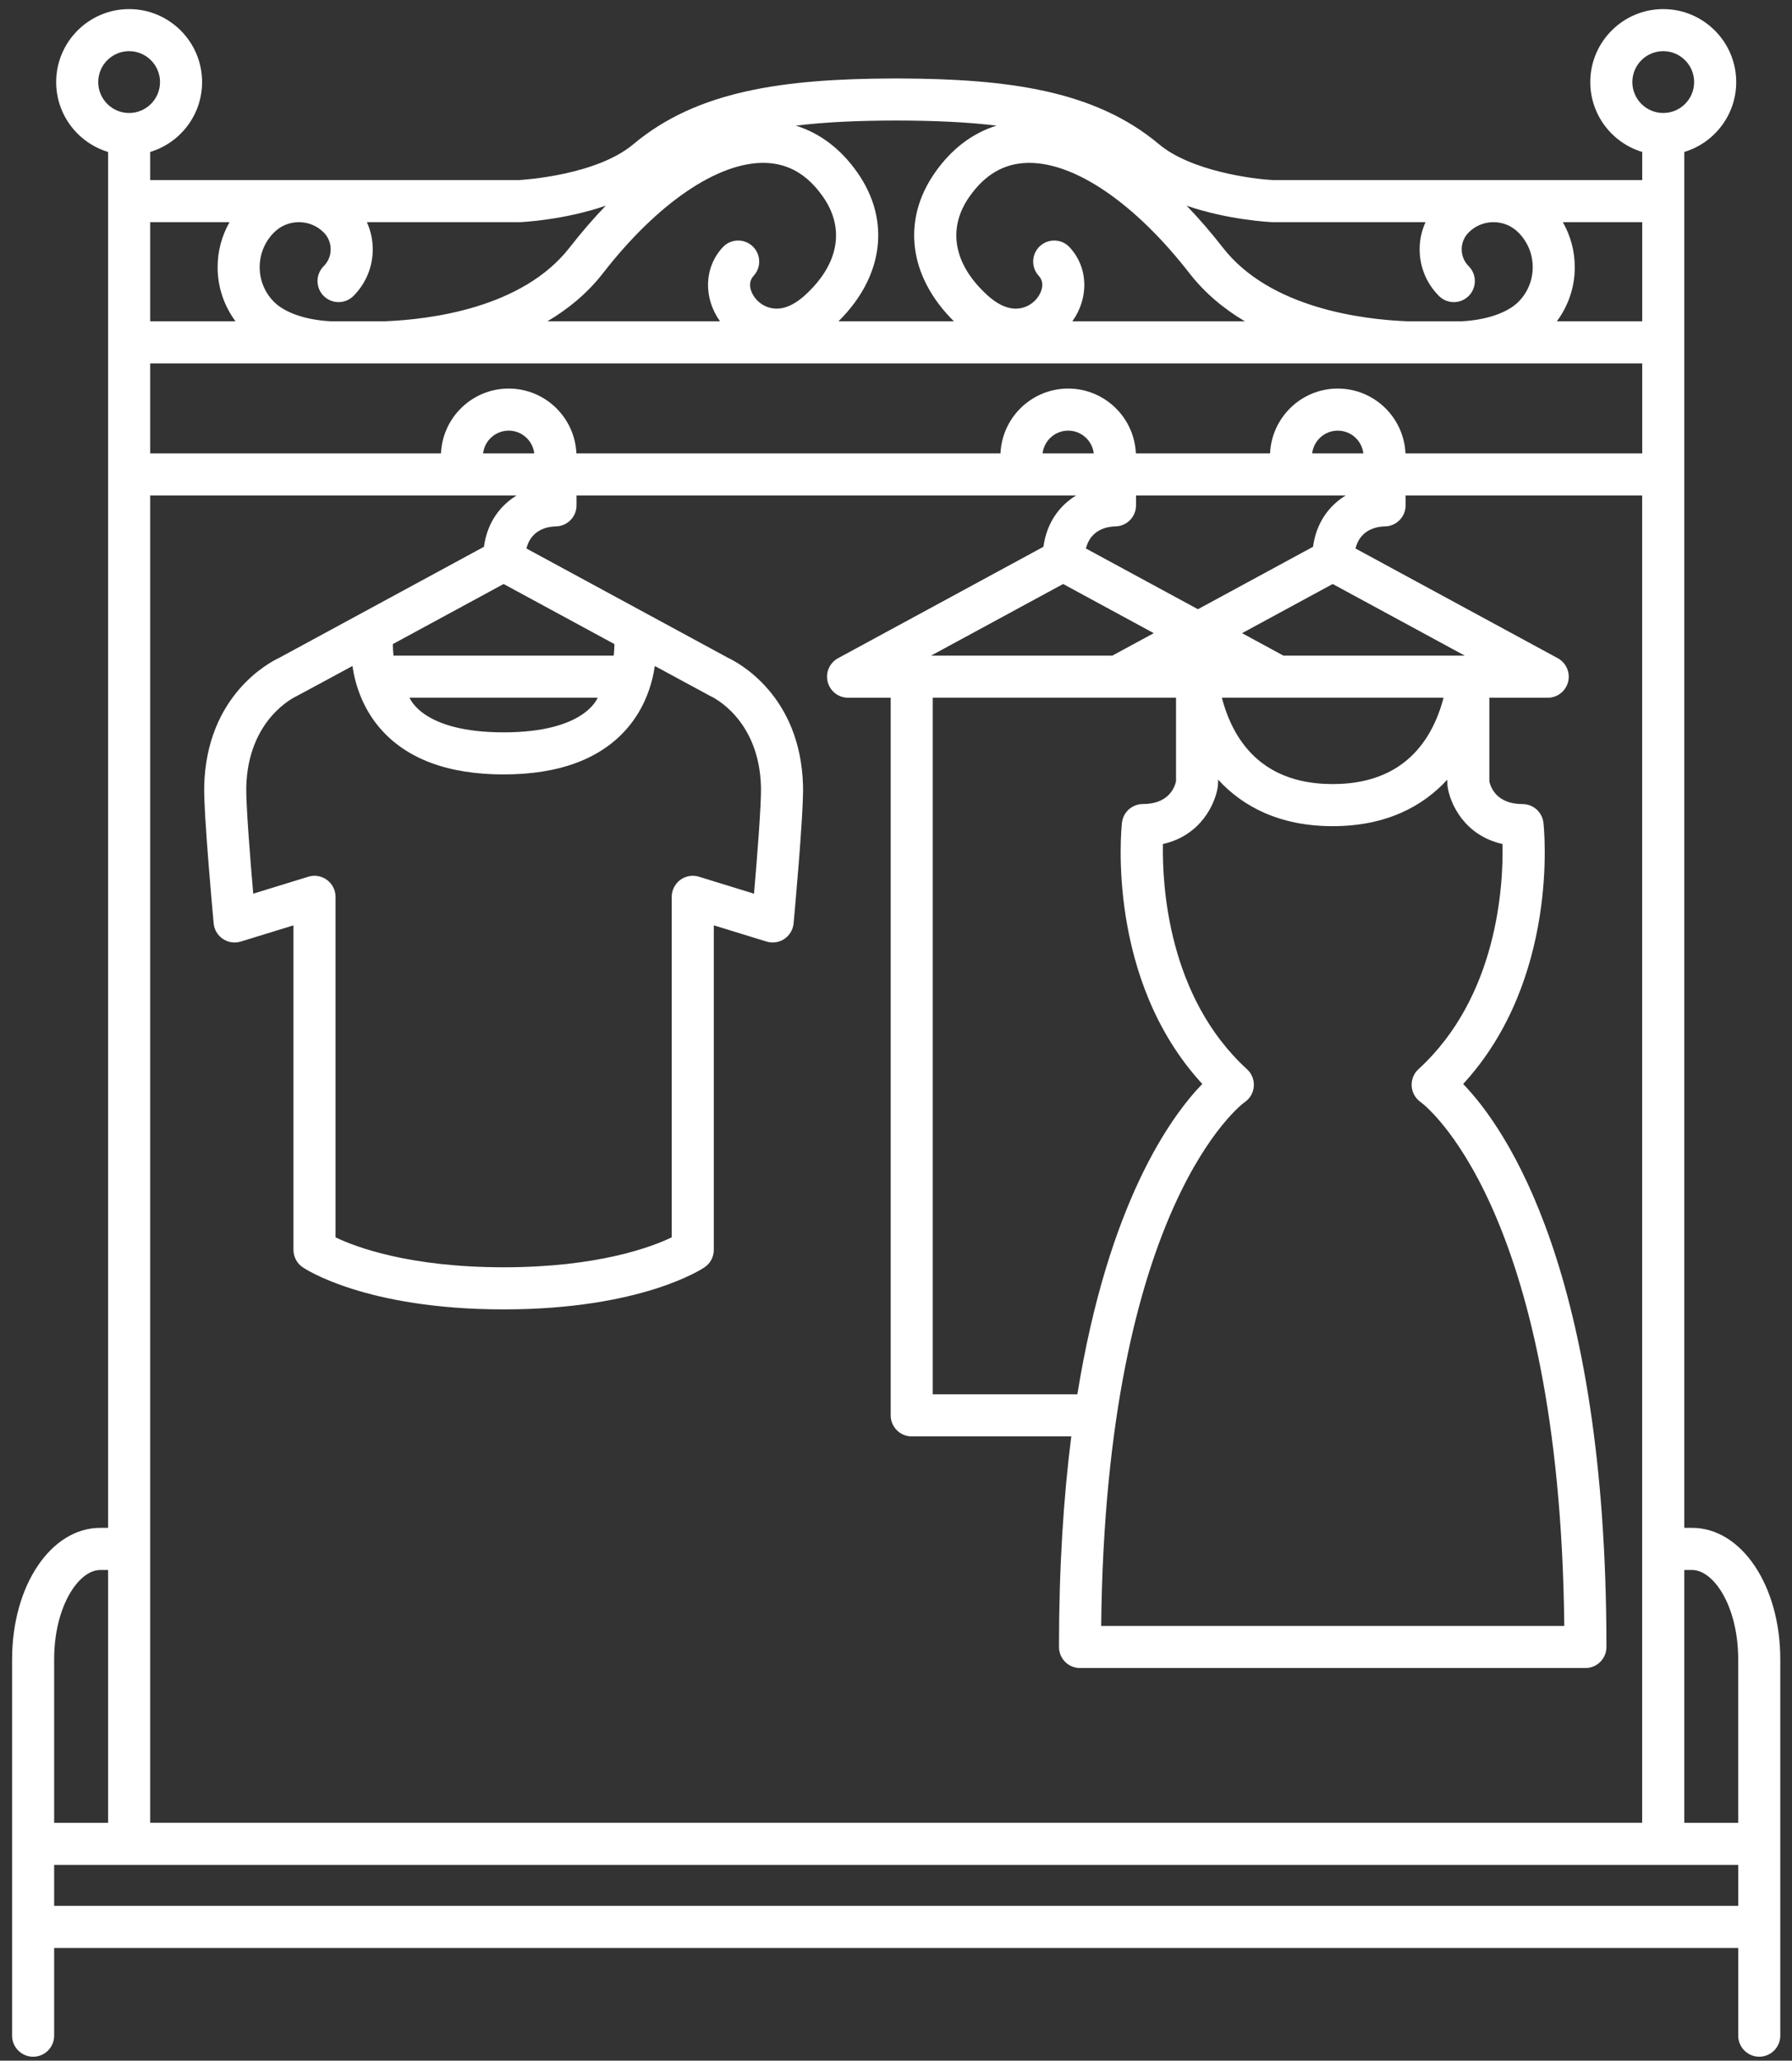 <?xml version="1.0" encoding="utf-8"?>
<!-- Generator: Adobe Illustrator 15.0.0, SVG Export Plug-In  -->
<!DOCTYPE svg PUBLIC "-//W3C//DTD SVG 1.1//EN" "http://www.w3.org/Graphics/SVG/1.1/DTD/svg11.dtd">
<svg version="1.1"
	 xmlns="http://www.w3.org/2000/svg" xmlns:xlink="http://www.w3.org/1999/xlink" xmlns:a="http://ns.adobe.com/AdobeSVGViewerExtensions/3.0/"
	 x="0px" y="0px" width="87px" height="100px" viewBox="0 0 87 100" enable-background="new 0 0 87 100" xml:space="preserve" style="fill: #464e64;">
<rect x="0" y="0" width="87" height="100" fill="#333333" stroke="none"/>
<defs>
</defs>
<g>
	<defs>
		<rect id="SVGID_1_" width="86.833" height="100"/>
	</defs>
	<clipPath id="SVGID_2_">
		<use xlink:href="#SVGID_1_"  overflow="visible"/>
	</clipPath>
	<path fill="#ffffff" clip-path="url(#SVGID_2_)" d="M82.148,74.143H81.77V7.374c1.457-0.439,2.522-1.792,2.522-3.391
		c0-1.953-1.59-3.542-3.543-3.542s-3.542,1.589-3.542,3.542c0,1.598,1.064,2.952,2.521,3.391v1.365H61.825
		C60.778,8.69,57.803,8.288,56.27,7c-3.099-2.601-7.285-3.172-12.6-3.192c-0.007,0-0.014-0.002-0.021-0.002
		c-0.047,0-0.094,0.001-0.14,0.001c-0.048,0-0.093-0.001-0.14-0.001c-0.007,0-0.013,0.001-0.021,0.002
		c-5.314,0.02-9.5,0.591-12.601,3.192c-1.784,1.498-5.276,1.722-5.559,1.739H7.291V7.374c1.456-0.439,2.52-1.792,2.52-3.391
		c0-1.953-1.588-3.542-3.542-3.542c-1.953,0-3.542,1.589-3.542,3.542c0,1.598,1.065,2.951,2.521,3.391v66.769H4.871
		c-2.402,0-4.284,2.804-4.284,6.38v18.264c0,0.563,0.458,1.021,1.022,1.021s1.02-0.458,1.02-1.021V94.53h81.76v4.256
		c0,0.563,0.457,1.021,1.021,1.021c0.563,0,1.021-0.458,1.021-1.021V80.522C86.432,76.946,84.55,74.143,82.148,74.143
		 M82.148,76.187c1.06,0,2.24,1.78,2.24,4.336v7.933H81.77V76.187H82.148z M7.291,88.455v-64.41H25.08
		c-0.767,0.469-1.417,1.267-1.586,2.49l-9.939,5.388c-0.475,0.222-3.531,1.816-3.641,6.222c-0.033,1.353,0.439,6.448,0.459,6.665
		c0.028,0.306,0.193,0.583,0.449,0.754c0.256,0.172,0.575,0.218,0.869,0.127l2.556-0.786v15.747c0,0.338,0.166,0.653,0.445,0.844
		c0.122,0.084,3.069,2.045,9.758,2.045s9.637-1.962,9.758-2.045c0.28-0.191,0.446-0.506,0.446-0.844V44.904l2.557,0.787
		c0.293,0.09,0.613,0.045,0.869-0.127c0.254-0.171,0.42-0.448,0.448-0.754c0.02-0.217,0.492-5.312,0.458-6.665
		c-0.109-4.406-3.166-6-3.64-6.222l-9.789-5.306c0.233-0.928,1.04-1.062,1.412-1.071c0.564,0,1.021-0.458,1.021-1.022v-0.479h24.253
		c-0.768,0.469-1.416,1.267-1.586,2.49l-9.97,5.406c-0.411,0.222-0.619,0.695-0.503,1.148c0.114,0.453,0.522,0.771,0.989,0.771
		h2.069v34.823c0,0.564,0.457,1.022,1.02,1.022h7.748c-0.373,2.933-0.597,6.318-0.597,10.22c0,0.564,0.457,1.021,1.021,1.021h24.535
		c0.564,0,1.022-0.457,1.022-1.021c0-18.176-4.871-25.164-6.956-27.322c4.67-5.074,3.934-12.351,3.898-12.673
		c-0.057-0.518-0.494-0.91-1.015-0.91c-1.244,0-1.544-0.794-1.611-1.101V33.86h2.833c0.468,0,0.875-0.318,0.99-0.771
		c0.114-0.452-0.093-0.925-0.502-1.148l-9.821-5.324c0.233-0.928,1.041-1.062,1.412-1.071c0.564,0,1.022-0.458,1.022-1.022v-0.479
		h11.484v64.41H7.291z M79.728,22.003H68.235c-0.079-1.748-1.521-3.147-3.288-3.147s-3.209,1.399-3.287,3.147h-6.514
		c-0.078-1.748-1.521-3.147-3.287-3.147c-1.768,0-3.209,1.399-3.287,3.147H27.984c-0.079-1.748-1.52-3.147-3.288-3.147
		c-1.767,0-3.21,1.399-3.287,3.147H7.291v-4.369h72.437V22.003z M68.976,53.486c0.069,0.048,6.751,4.941,6.968,25.418H53.461
		c0.216-20.477,6.898-25.37,6.958-25.412c0.261-0.174,0.429-0.459,0.452-0.772c0.023-0.313-0.096-0.62-0.329-0.832
		c-3.829-3.5-4.121-8.901-4.083-10.93c1.832-0.409,2.547-1.94,2.669-2.808c0.006-0.046,0.01-0.316,0.01-0.316
		c1.181,1.289,2.962,2.258,5.563,2.258c2.603,0,4.384-0.969,5.564-2.258c0,0,0.003,0.27,0.011,0.317
		c0.12,0.867,0.837,2.399,2.67,2.807c0.043,2.028-0.239,7.417-4.084,10.93c-0.229,0.21-0.348,0.517-0.326,0.825
		C68.556,53.022,68.721,53.309,68.976,53.486 M45.2,31.817l6.414-3.477l4.4,2.386l-2.013,1.091H45.2z M45.284,33.859h11.811v4.054
		c-0.072,0.325-0.378,1.105-1.61,1.105c-0.521,0-0.958,0.392-1.016,0.91c-0.035,0.323-0.77,7.6,3.9,12.673
		c-1.53,1.584-4.56,5.768-6.064,15.061h-7.021V33.859z M69.426,35.518c-0.953,1.68-2.542,2.531-4.725,2.531
		c-2.182,0-3.771-0.851-4.724-2.531c-0.329-0.583-0.532-1.176-0.655-1.659h10.76C69.958,34.343,69.756,34.935,69.426,35.518
		 M62.311,31.817l-2.01-1.091l4.4-2.386l6.414,3.477H62.311z M63.745,26.535l-5.587,3.029l-5.438-2.947
		c0.232-0.928,1.04-1.062,1.411-1.071c0.564,0,1.022-0.458,1.022-1.022v-0.479h10.178C64.565,24.514,63.915,25.312,63.745,26.535
		 M50.615,22.003c0.074-0.621,0.603-1.105,1.244-1.105c0.64,0,1.17,0.484,1.242,1.105H50.615z M63.704,22.003
		c0.073-0.621,0.602-1.105,1.243-1.105c0.641,0,1.17,0.484,1.243,1.105H63.704z M25.938,22.003h-2.485
		c0.073-0.621,0.602-1.105,1.243-1.105C25.337,20.898,25.865,21.382,25.938,22.003 M34.483,33.775c0.098,0.043,2.38,1.1,2.462,4.421
		c0.02,0.8-0.184,3.39-0.338,5.172l-2.674-0.823c-0.31-0.096-0.647-0.038-0.907,0.155c-0.26,0.193-0.414,0.497-0.414,0.821v16.524
		c-0.979,0.469-3.58,1.453-8.162,1.453c-4.585,0-7.187-0.986-8.16-1.452V43.521c0-0.324-0.154-0.628-0.416-0.821
		c-0.26-0.193-0.597-0.251-0.906-0.155l-2.674,0.823c-0.154-1.782-0.357-4.372-0.338-5.172c0.082-3.321,2.365-4.378,2.453-4.418
		c0.03-0.012,2.701-1.458,2.701-1.458c0.137,0.912,0.488,2.024,1.324,3.002c1.281,1.499,3.305,2.259,6.017,2.259
		c2.711,0,4.736-0.76,6.017-2.259c0.835-0.978,1.186-2.089,1.324-3.002C31.792,32.32,34.461,33.765,34.483,33.775 M29.019,33.859
		c-0.034,0.045-0.629,1.68-4.569,1.68c-3.939,0-4.53-1.63-4.569-1.68H29.019z M29.828,31.255c0,0.159-0.008,0.35-0.031,0.562H19.104
		c-0.023-0.212-0.031-0.403-0.031-0.562l5.377-2.915L29.828,31.255z M79.249,3.983c0-0.828,0.673-1.5,1.5-1.5s1.5,0.674,1.5,1.5
		c0,0.828-0.673,1.5-1.5,1.5S79.249,4.811,79.249,3.983 M75.874,10.781h3.854v4.81h-4.143c0.562-0.757,0.869-1.666,0.869-2.625
		C76.454,12.187,76.25,11.44,75.874,10.781 M61.759,10.78c0.015,0.001,7.449,0.001,7.449,0.001
		c-0.185,0.408-0.286,0.855-0.286,1.317c0,0.855,0.333,1.659,0.938,2.264c0.398,0.399,1.046,0.399,1.444,0
		c0.398-0.399,0.398-1.046-0.001-1.444c-0.218-0.22-0.339-0.51-0.339-0.819c0-0.31,0.121-0.6,0.34-0.82
		c0.321-0.321,0.749-0.498,1.204-0.498c0.456,0,0.883,0.177,1.205,0.499c0.451,0.45,0.699,1.049,0.699,1.686
		c0,0.637-0.248,1.235-0.699,1.686c-0.531,0.531-1.563,0.881-2.759,0.94h-2.611c-2.183-0.085-6.687-0.63-8.981-3.583
		c-0.572-0.736-1.158-1.412-1.75-2.026C59.631,10.677,61.636,10.774,61.759,10.78 M49.97,7.904c2.265,0,5.164,1.995,7.779,5.359
		c0.759,0.976,1.687,1.736,2.689,2.329h-8.375c0.808-1.137,0.78-2.602-0.132-3.591c-0.382-0.415-1.027-0.44-1.443-0.058
		c-0.414,0.382-0.44,1.028-0.058,1.442c0.356,0.387,0.088,0.929-0.179,1.198c-0.226,0.229-1.063,0.883-2.313-0.256
		c-1.643-1.492-1.961-3.235-0.874-4.782c0.756-1.076,1.676-1.612,2.813-1.64C49.907,7.904,49.938,7.904,49.97,7.904 M43.51,5.849
		c1.768,0.003,3.391,0.067,4.873,0.248c-1.168,0.36-2.185,1.128-2.989,2.275c-1.63,2.321-1.269,5.059,0.916,7.219h-5.601
		c2.185-2.16,2.546-4.898,0.916-7.219c-0.804-1.147-1.822-1.915-2.989-2.275C40.118,5.916,41.742,5.852,43.51,5.849 M37.141,7.904
		c1.137,0.028,2.058,0.565,2.813,1.641c1.086,1.547,0.768,3.29-0.873,4.782c-1.253,1.139-2.088,0.484-2.314,0.256
		c-0.269-0.269-0.537-0.811-0.179-1.198c0.383-0.414,0.356-1.06-0.058-1.442c-0.415-0.382-1.061-0.357-1.443,0.058
		c-0.913,0.989-0.941,2.454-0.132,3.59h-8.376c1.001-0.592,1.931-1.351,2.691-2.328C31.92,9.852,34.864,7.853,37.141,7.904
		 M13.306,11.279c0.321-0.321,0.749-0.498,1.204-0.498c0.456,0,0.883,0.177,1.205,0.498c0.219,0.22,0.339,0.51,0.339,0.819
		c0.001,0.31-0.12,0.6-0.339,0.819c-0.399,0.399-0.399,1.046,0,1.445c0.399,0.397,1.045,0.399,1.445,0
		c0.604-0.605,0.937-1.409,0.937-2.264c0-0.463-0.101-0.909-0.286-1.317c0,0,7.435-0.001,7.449-0.001
		c0.122-0.006,2.129-0.103,4.149-0.798c-0.593,0.614-1.178,1.291-1.751,2.026c-2.295,2.953-6.798,3.498-8.982,3.583h-2.611
		c-1.198-0.058-2.228-0.408-2.759-0.939c-0.451-0.451-0.699-1.05-0.699-1.686C12.607,12.329,12.855,11.73,13.306,11.279
		 M11.144,10.781c-0.375,0.659-0.579,1.406-0.579,2.185c0,0.959,0.308,1.869,0.868,2.625H7.291v-4.81H11.144z M4.769,3.983
		c0-0.828,0.673-1.5,1.5-1.5s1.5,0.674,1.5,1.5c0,0.828-0.673,1.5-1.5,1.5S4.769,4.811,4.769,3.983 M4.871,76.187h0.377v12.269
		H2.629v-7.933C2.629,77.967,3.81,76.187,4.871,76.187 M2.629,90.498h81.76v1.99H2.629V90.498z"/>
</g>
</svg>
